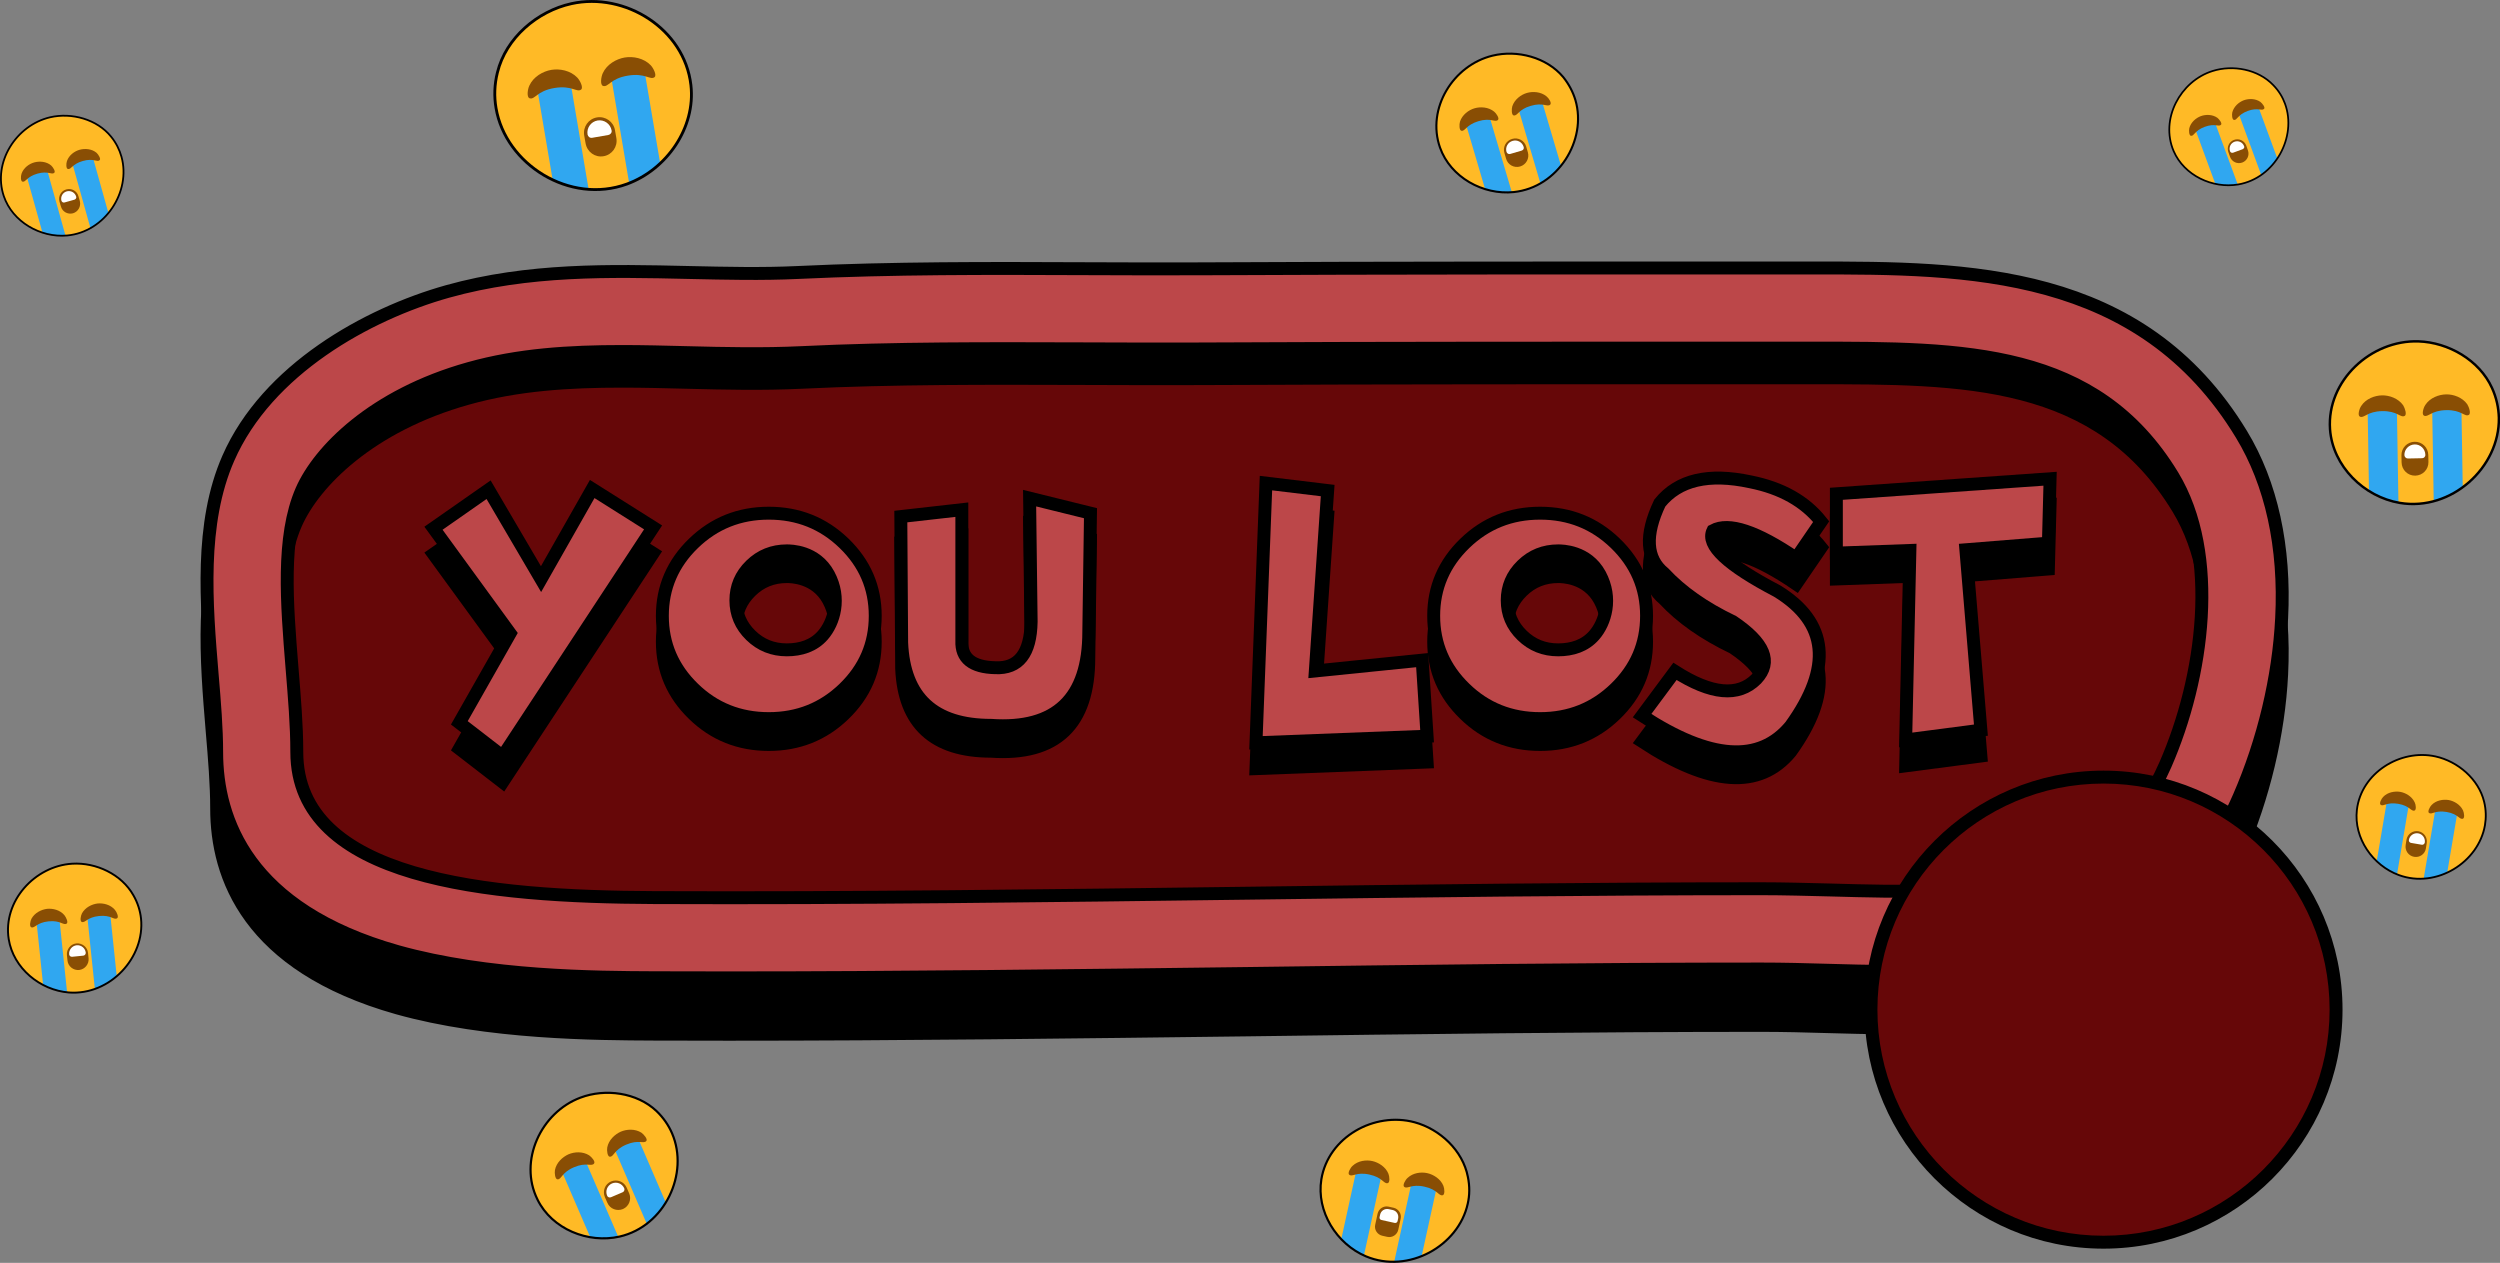 <?xml version="1.0" encoding="utf-8"?>
<!-- Generator: Adobe Illustrator 28.0.0, SVG Export Plug-In . SVG Version: 6.00 Build 0)  -->
<svg version="1.1" id="Layer_1" xmlns="http://www.w3.org/2000/svg" xmlns:xlink="http://www.w3.org/1999/xlink" x="0px" y="0px"
	 viewBox="0 0 1778.1 898.2" style="enable-background:new 0 0 1778.1 898.2;" xml:space="preserve">
<rect x="0" y="0" width="1778.1" height="898.2" fill="#808080" stroke="none"/>
<style type="text/css">
	.st0{stroke:#000000;stroke-width:9.189;stroke-miterlimit:10;}
	.st1{fill:#660708;}
	.st2{fill:#bc4749;stroke:#000000;stroke-width:9.189;stroke-miterlimit:10;}
	.st3{fill:#bc4749;stroke:#000000;stroke-width:9.189;stroke-miterlimit:10;}
	.st4{fill:#FFBA26;}
	.st5{fill:#894E04;}
	.st6{fill:#FFFFFF;}
	.st7{clip-path:url(#SVGID_00000116958301910251382930000015880166854841721532_);}
	.st8{fill:#30A7F0;}
	.st9{fill:none;stroke:#000000;stroke-width:1.333;stroke-miterlimit:10;}
	.st10{clip-path:url(#SVGID_00000003087098687389600830000005597485992099202177_);}
	.st11{fill:none;stroke:#000000;stroke-width:2.027;stroke-miterlimit:10;}
	.st12{clip-path:url(#SVGID_00000160906812917029803630000012353119653825832623_);}
	.st13{fill:none;stroke:#000000;stroke-width:1.483;stroke-miterlimit:10;}
	.st14{clip-path:url(#SVGID_00000054961820626838293580000001962230221267757454_);}
	.st15{fill:none;stroke:#000000;stroke-width:1.249;stroke-miterlimit:10;}
	.st16{clip-path:url(#SVGID_00000019653124064060420130000013194302657739616134_);}
	.st17{fill:none;stroke:#000000;stroke-width:1.532;stroke-miterlimit:10;}
	.st18{clip-path:url(#SVGID_00000171703149411527309040000015782802300204050354_);}
	.st19{fill:none;stroke:#000000;stroke-width:1.55;stroke-miterlimit:10;}
	.st20{clip-path:url(#SVGID_00000060740585618852434870000002459294574392763827_);}
	.st21{fill:none;stroke:#000000;stroke-width:1.747;stroke-miterlimit:10;}
	.st22{clip-path:url(#SVGID_00000068657776482142475570000005283001172013578642_);}
	.st23{fill:none;stroke:#000000;stroke-width:1.383;stroke-miterlimit:10;}
	.st24{clip-path:url(#SVGID_00000112623915371418666470000011949352176720317844_);}
	.st25{fill:none;stroke:#000000;stroke-width:1.282;stroke-miterlimit:10;}
	.st26{fill:#660708;}
</style>
<g>
	<g>
		<g>
			<path class="st0" d="M518.3,735.6c-17.8,0-35.5,0-53.2-0.1c-41.2-0.2-117.9-0.5-182.4-18.6c-106.3-30-128.6-93.7-128.6-141.8
				c0-16.7-1.5-35.4-3.2-55.2c-4.2-50.4-8.9-107.5,11.5-153.9C190,303,261,263.5,318.3,247.4c57.6-16.1,115.5-14.8,171.5-13.5
				c26.9,0.6,52.3,1.2,77.7,0c67.5-3.2,136.1-3,202.5-2.7c26.8,0.1,54.6,0.2,81.8,0.1c137.9-0.7,278-0.6,413.6-0.6h24.4
				c109.1,0,232.7,0.1,304.4,118.3c21.3,35,31.2,80.2,28.6,130.7c-2.1,42.1-12.9,87.3-30.3,127.2c-25.6,58.7-68.3,95.4-130.4,112.4
				l0,0c-51.1,14-107.2,12.4-161.5,10.9c-16.7-0.5-32.4-0.9-47.9-0.9c-122.1,0-246,1.6-365.9,3.2C766.2,734,642,735.6,518.3,735.6z
				 M442.5,290.1c-37.5,0-73.7,2.2-108.9,12.1c-68.2,19.1-106.7,58.6-119,86.6c-14.5,33.2-10.6,80.6-6.9,126.4
				c1.7,21,3.4,40.8,3.4,59.8c0,90.8,135.9,103,254.2,103.5c140.6,0.6,283-1.3,420.6-3.1c120.1-1.6,244.2-3.2,366.7-3.2
				c16.3,0,33.2,0.5,49.5,0.9c50.1,1.4,102,2.8,144.9-8.9c45-12.3,74.6-37.8,93.1-80.2c27.1-62,39.2-149.5,5.2-205.5
				c-55.1-90.8-148.1-90.8-255.7-90.8h-24.4c-135.5,0-275.6-0.1-413.3,0.6c-27.4,0.1-55.3,0-82.2-0.1c-65.7-0.2-133.6-0.5-199.6,2.7
				c-27.4,1.3-55,0.7-81.7,0C472.9,290.5,457.6,290.1,442.5,290.1z"/>
		</g>
		<g>
			<path d="M442.5,250c-37.5,0-73.7,2.2-108.9,12.1c-68.2,19.1-106.7,58.6-119,86.6c-14.5,33.2-10.6,80.6-6.9,126.4
				c1.7,21,3.4,40.8,3.4,59.8c0,90.8,135.9,103,254.2,103.5c140.6,0.6,283-1.3,420.6-3.1c120.1-1.6,244.2-3.2,366.7-3.2
				c16.3,0,33.2,0.5,49.5,0.9c50.1,1.4,102,2.8,144.9-8.9c45-12.3,74.6-37.8,93.1-80.2c27.1-62,39.2-149.5,5.2-205.5
				c-55.1-90.8-148.1-90.8-255.7-90.8h-24.4c-135.5,0-275.6-0.1-413.3,0.6c-27.4,0.1-55.3,0-82.2-0.1c-65.7-0.2-133.6-0.5-199.6,2.7
				c-27.4,1.3-55,0.7-81.7,0C472.9,250.4,457.6,250,442.5,250z"/>
		</g>
		<g>
			<path class="st1" d="M442.5,275.7c-37.5,0-73.7,2.2-108.9,12.1c-68.2,19.1-106.7,58.6-119,86.6c-14.5,33.2-10.6,80.6-6.9,126.4
				c1.7,21,3.4,40.8,3.4,59.8c0,90.8,135.9,103,254.2,103.5c140.6,0.6,283-1.3,420.6-3.1c120.1-1.6,244.2-3.2,366.7-3.2
				c16.3,0,33.2,0.5,49.5,0.9c50.1,1.4,102,2.8,144.9-8.9c45-12.3,74.6-37.8,93.1-80.2c27.1-62,39.2-149.5,5.2-205.5
				c-55.1-90.8-148.1-90.8-255.7-90.8h-24.4c-135.5,0-275.6-0.1-413.3,0.6c-27.4,0.1-55.3,0-82.2-0.1c-65.7-0.2-133.6-0.5-199.6,2.7
				c-27.4,1.3-55,0.7-81.7,0C472.9,276.1,457.6,275.7,442.5,275.7z"/>
		</g>
		<g>
			<path class="st0" d="M357.5,556.3l-30.8-23.8l36.1-63.6l-54.5-74.8l39.2-27.4l37.3,63.6l36.4-64.1l43.3,27.3L357.5,556.3z"/>
			<path class="st0" d="M600.3,404.8c14.8,14.3,22.2,31.5,22.2,51.6c0,20.2-7.4,37.4-22.2,51.7s-32.6,21.4-53.5,21.4
				s-38.8-7.1-53.5-21.4c-14.8-14.3-22.2-31.5-22.2-51.7c0-20.1,7.4-37.3,22.2-51.6c14.8-14.3,32.6-21.4,53.5-21.4
				S585.5,390.5,600.3,404.8z M559.6,410.1c-10,0-18.5,3.4-25.6,10.3s-10.6,15.2-10.6,24.9c0,9.7,3.5,18,10.6,24.9
				s15.6,10.3,25.6,10.3s19.1-2.9,25.6-10.3c8-9.1,13.2-26.4,4.1-43.3C580.2,410.1,562.3,410.1,559.6,410.1z"/>
			<path class="st0" d="M1148.9,404.8c14.8,14.3,22.2,31.5,22.2,51.6c0,20.2-7.4,37.4-22.2,51.7c-14.8,14.3-32.6,21.4-53.5,21.4
				s-38.8-7.1-53.5-21.4c-14.8-14.3-22.2-31.5-22.2-51.7c0-20.1,7.4-37.3,22.2-51.6c14.8-14.3,32.6-21.4,53.5-21.4
				S1134.1,390.5,1148.9,404.8z M1108.2,410.1c-10,0-18.5,3.4-25.6,10.3s-10.6,15.2-10.6,24.9c0,9.7,3.5,18,10.6,24.9
				s15.6,10.3,25.6,10.3s19.1-2.9,25.6-10.3c8-9.1,13.2-26.4,4.1-43.3C1128.8,410.1,1110.8,410.1,1108.2,410.1z"/>
			<path class="st0" d="M640.7,385.8l43.4-4.9v93.3c-0.5,12.4,7.4,18.7,23.7,19.1c16.7,0.8,25.2-10.1,25.6-32.7l-1.1-87.9l43.3,10.7
				l-1.2,84.4c0,47.5-23.2,69.7-69.5,66.5c-40.7,0-61.9-19.6-63.6-58.8L640.7,385.8z"/>
			<path class="st0" d="M900.4,362l43.9,5.3l-8.8,128.3l76-7.7l3.5,54.1l-121.7,4.7L900.4,362z"/>
			<path class="st0" d="M1167.9,527.4l23.4-31.5c25.8,16.5,45.1,18.3,57.9,5.4c11.4-12.1,5.8-25.6-16.6-40.7
				c-20.5-9.8-36.8-21.3-49.1-34.5c-12.8-10.5-13.8-27.1-3-49.9c13.3-16.5,34.8-21.5,64.5-15.1c22,4.4,38.8,13.8,50.3,28.3l-17.8,26
				c-28.2-19.2-48-25.7-59.2-19.6c-5,10.2,10.3,24.5,45.7,43c36.4,22.3,39.6,54.2,9.6,95.9C1251.5,561.5,1216.3,559.1,1167.9,527.4z
				"/>
			<path class="st0" d="M1306.1,411.8v-42.2l152-10.7l-1.2,45.8l-58.7,4.7l10.7,128.3l-53.5,7l3-134.8L1306.1,411.8z"/>
		</g>
		<g>
			<path class="st2" d="M357.5,537.9l-30.8-23.8l36.1-63.6l-54.5-74.8l39.2-27.4l37.3,63.6l36.4-64.1l43.3,27.3L357.5,537.9z"/>
			<path class="st2" d="M600.3,386.4c14.8,14.3,22.2,31.5,22.2,51.6c0,20.2-7.4,37.4-22.2,51.7c-14.8,14.3-32.6,21.4-53.5,21.4
				s-38.8-7.1-53.5-21.4c-14.8-14.3-22.2-31.5-22.2-51.7c0-20.1,7.4-37.3,22.2-51.6c14.8-14.3,32.6-21.4,53.5-21.4
				S585.5,372.1,600.3,386.4z M559.6,391.8c-10,0-18.5,3.4-25.6,10.3s-10.6,15.2-10.6,24.9c0,9.7,3.5,18,10.6,24.9
				s15.6,10.3,25.6,10.3s19.1-2.9,25.6-10.3c8-9.1,13.2-26.4,4.1-43.3C580.2,391.8,562.3,391.8,559.6,391.8z"/>
			<path class="st2" d="M1148.9,386.4c14.8,14.3,22.2,31.5,22.2,51.6c0,20.2-7.4,37.4-22.2,51.7c-14.8,14.3-32.6,21.4-53.5,21.4
				s-38.8-7.1-53.5-21.4c-14.8-14.3-22.2-31.5-22.2-51.7c0-20.1,7.4-37.3,22.2-51.6c14.8-14.3,32.6-21.4,53.5-21.4
				S1134.1,372.1,1148.9,386.4z M1108.2,391.8c-10,0-18.5,3.4-25.6,10.3S1072,417.3,1072,427c0,9.7,3.5,18,10.6,24.9
				s15.6,10.3,25.6,10.3s19.1-2.9,25.6-10.3c8-9.1,13.2-26.4,4.1-43.3C1128.8,391.8,1110.8,391.8,1108.2,391.8z"/>
			<path class="st2" d="M640.7,367.4l43.4-4.9v93.3c-0.5,12.4,7.4,18.7,23.7,19.1c16.7,0.8,25.2-10.1,25.6-32.7l-1.1-87.9l43.3,10.7
				l-1.2,84.4c0,47.5-23.2,69.7-69.5,66.5c-40.7,0-61.9-19.6-63.6-58.8L640.7,367.4z"/>
			<path class="st2" d="M900.4,343.6l43.9,5.3l-8.8,128.3l76-7.7l3.5,54.1l-121.7,4.7L900.4,343.6z"/>
			<path class="st2" d="M1167.9,509l23.4-31.5c25.8,16.5,45.1,18.3,57.9,5.4c11.4-12.1,5.8-25.6-16.6-40.7
				c-20.5-9.8-36.8-21.3-49.1-34.5c-12.8-10.5-13.8-27.1-3-49.9c13.3-16.5,34.8-21.5,64.5-15.1c22,4.4,38.8,13.8,50.3,28.3l-17.8,26
				c-28.2-19.2-48-25.7-59.2-19.6c-5,10.2,10.3,24.5,45.7,43c36.4,22.3,39.6,54.2,9.6,95.9C1251.5,543.1,1216.3,540.7,1167.9,509z"
				/>
			<path class="st2" d="M1306.1,393.4v-42.2l152-10.7l-1.2,45.8l-58.7,4.7l10.7,128.3l-53.5,7l3-134.8L1306.1,393.4z"/>
		</g>
		<g>
			<path class="st3" d="M518.3,695.5c-17.8,0-35.5,0-53.2-0.1c-41.2-0.2-117.9-0.5-182.4-18.6c-106.3-30-128.6-93.7-128.6-141.8
				c0-16.7-1.5-35.4-3.2-55.2c-4.2-50.4-8.9-107.5,11.5-153.9c27.6-63,98.6-102.5,155.9-118.6c57.6-16.1,115.5-14.8,171.5-13.5
				c26.9,0.6,52.3,1.2,77.7,0c67.5-3.2,136.1-3,202.5-2.7c26.8,0.1,54.6,0.2,81.8,0.1c137.9-0.7,278-0.6,413.6-0.6h24.4
				c109.1,0,232.7,0.1,304.4,118.3c21.3,35,31.2,80.2,28.6,130.7c-2.1,42.1-12.9,87.3-30.3,127.2c-25.6,58.7-68.3,95.4-130.4,112.4
				l0,0c-51.1,14-107.2,12.4-161.5,10.9c-16.7-0.5-32.4-0.9-47.9-0.9c-122.1,0-246,1.6-365.9,3.2C766.2,693.9,642,695.5,518.3,695.5
				z M442.5,250c-37.5,0-73.7,2.2-108.9,12.1c-68.2,19.1-106.7,58.6-119,86.6c-14.5,33.2-10.6,80.6-6.9,126.4
				c1.7,21,3.4,40.8,3.4,59.8c0,90.8,135.9,103,254.2,103.5c140.6,0.6,283-1.3,420.6-3.1c120.1-1.6,244.2-3.2,366.7-3.2
				c16.3,0,33.2,0.5,49.5,0.9c50.1,1.4,102,2.8,144.9-8.9c45-12.3,74.6-37.8,93.1-80.2c27.1-62,39.2-149.5,5.2-205.5
				c-55.1-90.8-148.1-90.8-255.7-90.8h-24.4c-135.5,0-275.6-0.1-413.3,0.6c-27.4,0.1-55.3,0-82.2-0.1c-65.7-0.2-133.6-0.5-199.6,2.7
				c-27.4,1.3-55,0.7-81.7,0C472.9,250.4,457.6,250,442.5,250z"/>
		</g>
	</g>
	<g>
		<path class="st4" d="M1767.4,586.9c-4.5,26.4-34.5,45.3-61.2,35.5c-18.6-6.8-32.2-26.3-29.9-46.3c3-26.3,30.8-43.6,55.9-38.1
			c15.9,3.5,30.7,16.1,34.6,32.2C1768.2,575.9,1768.3,581.6,1767.4,586.9z"/>
		<path class="st5" d="M1717,609.4L1717,609.4c-4-0.7-6.6-4.4-6-8.4l0.6-3.8c0.7-4,4.4-6.6,8.4-6l0,0c4,0.7,6.6,4.4,6,8.4l-0.6,3.8
			C1724.8,607.4,1721,610.1,1717,609.4z"/>
		<path class="st6" d="M1722.4,600.8l-7.6-1.3c-1-0.2-1.7-1.1-1.5-2.1l0,0c0.5-3.1,3.5-5.2,6.6-4.7l0,0c3.1,0.5,5.2,3.5,4.7,6.6l0,0
			C1724.4,600.3,1723.4,601,1722.4,600.8z"/>
		<g>
			<g>
				<defs>
					<path id="SVGID_1_" d="M1767.4,586.9c-4.5,26.4-34.5,45.3-61.2,35.5c-18.6-6.8-32.2-26.3-29.9-46.3c3-26.3,30.8-43.6,55.9-38.1
						c15.9,3.5,30.7,16.1,34.6,32.2C1768.2,575.9,1768.3,581.6,1767.4,586.9z"/>
				</defs>
				<clipPath id="SVGID_00000075840750580397230950000006426913483375889028_">
					<use xlink:href="#SVGID_1_"  style="overflow:visible;"/>
				</clipPath>
				<g style="clip-path:url(#SVGID_00000075840750580397230950000006426913483375889028_);">
					
						<rect x="1674" y="588.6" transform="matrix(0.167 -0.986 0.986 0.167 828.9 2174.233)" class="st8" width="54.6" height="15.8"/>
					
						<rect x="1708.5" y="594.5" transform="matrix(0.167 -0.986 0.986 0.167 851.813 2213.149)" class="st8" width="54.6" height="15.8"/>
					<g>
						<path class="st5" d="M1717.3,576.5c-2.5,0.8-3.3-3.4-11.6-4.8c-8.2-1.4-10.5,2.2-12.5,0.7c-1.2-0.9,0.5-4.3,1.8-5.6
							c3.2-3.4,8.2-4.2,12.1-3.6c3.9,0.7,8.3,3.2,10.3,7.4C1718.3,572.3,1718.7,576.1,1717.3,576.5z"/>
					</g>
					<g>
						<path class="st5" d="M1751.7,582.3c-2.5,0.8-3.3-3.4-11.6-4.8s-10.5,2.2-12.5,0.7c-1.2-0.9,0.5-4.3,1.8-5.6
							c3.2-3.4,8.2-4.2,12.1-3.6c3.9,0.7,8.3,3.2,10.3,7.4C1752.6,578.2,1753.1,581.9,1751.7,582.3z"/>
					</g>
				</g>
			</g>
		</g>
		<path class="st9" d="M1767.4,586.9c-4.5,26.4-34.5,45.3-61.2,35.5c-18.6-6.8-32.2-26.3-29.9-46.3c3-26.3,30.8-43.6,55.9-38.1
			c15.9,3.5,30.7,16.1,34.6,32.2C1768.2,575.9,1768.3,581.6,1767.4,586.9z"/>
	</g>
	<g>
		<path class="st4" d="M352.8,76.9c6.8,40.1,52.5,68.8,93.1,54c28.2-10.3,49-40,45.5-70.4c-4.6-40-46.8-66.3-85-57.9
			c-24.2,5.3-46.6,24.4-52.6,48.9C351.6,60.2,351.4,68.8,352.8,76.9z"/>
		<path class="st5" d="M429.3,111.1L429.3,111.1c6-1,10.1-6.7,9.1-12.8l-1-5.7c-1-6-6.7-10.1-12.8-9.1l0,0c-6,1-10.1,6.7-9.1,12.8
			l1,5.7C417.6,108.1,423.3,112.2,429.3,111.1z"/>
		<path class="st6" d="M421.2,98l11.5-2c1.5-0.3,2.6-1.7,2.3-3.2l0,0c-0.8-4.7-5.3-7.9-10-7.1l0,0c-4.7,0.8-7.9,5.3-7.1,10l0,0
			C418.2,97.2,419.6,98.3,421.2,98z"/>
		<g>
			<g>
				<defs>
					<path id="SVGID_00000114037189503257047420000002245846463570295959_" d="M352.8,76.9c6.8,40.1,52.5,68.8,93.1,54
						c28.2-10.3,49-40,45.5-70.4c-4.6-40-46.8-66.3-85-57.9c-24.2,5.3-46.6,24.4-52.6,48.9C351.6,60.2,351.4,68.8,352.8,76.9z"/>
				</defs>
				<clipPath id="SVGID_00000051356122760084899600000014789692328422050999_">
					<use xlink:href="#SVGID_00000114037189503257047420000002245846463570295959_"  style="overflow:visible;"/>
				</clipPath>
				<g style="clip-path:url(#SVGID_00000051356122760084899600000014789692328422050999_);">
					
						<rect x="441.1" y="50.1" transform="matrix(0.986 -0.167 0.167 0.986 -8.943 77.008)" class="st8" width="24.1" height="83.1"/>
					
						<rect x="388.6" y="59" transform="matrix(0.986 -0.167 0.167 0.986 -11.165 68.365)" class="st8" width="24.1" height="83.1"/>
					<g>
						<path class="st5" d="M428.9,61.1c3.8,1.2,5-5.2,17.6-7.3c12.5-2.1,15.9,3.4,19,1.1c1.8-1.4-0.8-6.5-2.7-8.5
							c-4.9-5.1-12.5-6.5-18.5-5.5c-5.9,1-12.7,4.8-15.6,11.2C427.5,54.7,426.7,60.4,428.9,61.1z"/>
					</g>
					<g>
						<path class="st5" d="M376.7,69.9c3.8,1.2,5-5.2,17.6-7.3c12.5-2.1,15.9,3.4,19,1.1c1.8-1.4-0.8-6.5-2.7-8.5
							c-4.9-5.1-12.5-6.5-18.5-5.5c-5.9,1-12.7,4.8-15.6,11.2C375.2,63.6,374.5,69.3,376.7,69.9z"/>
					</g>
				</g>
			</g>
		</g>
		<path class="st11" d="M352.8,76.9c6.8,40.1,52.5,68.8,93.1,54c28.2-10.3,49-40,45.5-70.4c-4.6-40-46.8-66.3-85-57.9
			c-24.2,5.3-46.6,24.4-52.6,48.9C351.6,60.2,351.4,68.8,352.8,76.9z"/>
	</g>
	<g>
		<path class="st4" d="M1120.5,71.2c8.4,28.6-12.4,62.1-43.8,65.4c-21.9,2.3-45-10.5-52.5-31.6c-9.8-27.8,9.4-58.6,37.3-65.4
			c17.6-4.3,38.5,1.1,50.3,15.2C1115.9,59.9,1118.8,65.5,1120.5,71.2z"/>
		<path class="st5" d="M1081.2,118.4L1081.2,118.4c-4.3,1.3-8.8-1.2-10-5.5l-1.2-4.1c-1.3-4.3,1.2-8.8,5.5-10l0,0
			c4.3-1.3,8.8,1.2,10,5.5l1.2,4.1C1087.9,112.6,1085.5,117.1,1081.2,118.4z"/>
		<path class="st6" d="M1082.3,107.1l-8.2,2.4c-1.1,0.3-2.2-0.3-2.6-1.4l0,0c-1-3.4,0.9-6.9,4.3-7.9l0,0c3.4-1,6.9,0.9,7.9,4.3l0,0
			C1084.1,105.6,1083.4,106.8,1082.3,107.1z"/>
		<g>
			<g>
				<defs>
					<path id="SVGID_00000124159490314291353610000018187353273139789475_" d="M1120.5,71.2c8.4,28.6-12.4,62.1-43.8,65.4
						c-21.9,2.3-45-10.5-52.5-31.6c-9.8-27.8,9.4-58.6,37.3-65.4c17.6-4.3,38.5,1.1,50.3,15.2C1115.9,59.9,1118.8,65.5,1120.5,71.2z
						"/>
				</defs>
				<clipPath id="SVGID_00000181076399430843235950000005806853071302968732_">
					<use xlink:href="#SVGID_00000124159490314291353610000018187353273139789475_"  style="overflow:visible;"/>
				</clipPath>
				<g style="clip-path:url(#SVGID_00000181076399430843235950000005806853071302968732_);">
					
						<rect x="1050.5" y="82.8" transform="matrix(0.959 -0.283 0.283 0.959 11.281 304.524)" class="st8" width="17.6" height="60.8"/>
					
						<rect x="1087.8" y="71.8" transform="matrix(0.959 -0.283 0.283 0.959 15.918 314.637)" class="st8" width="17.6" height="60.8"/>
					<g>
						<path class="st5" d="M1065.4,85.3c-2.1,2-5-1.8-13.9,0.9s-9.3,7.3-12.1,6.8c-1.6-0.3-1.6-4.5-1-6.5c1.6-4.9,6.2-8.3,10.4-9.5
							c4.2-1.2,9.9-0.9,13.9,2.4C1064.3,80.7,1066.6,84.2,1065.4,85.3z"/>
					</g>
					<g>
						<path class="st5" d="M1102.6,74.4c-2.1,2-5-1.8-13.9,0.9c-8.9,2.6-9.3,7.3-12.1,6.8c-1.6-0.3-1.6-4.5-1-6.5
							c1.6-4.9,6.2-8.3,10.4-9.5c4.2-1.2,9.9-0.9,13.9,2.4C1101.5,69.7,1103.8,73.2,1102.6,74.4z"/>
					</g>
				</g>
			</g>
		</g>
		<path class="st13" d="M1120.5,71.2c8.4,28.6-12.4,62.1-43.8,65.4c-21.9,2.3-45-10.5-52.5-31.6c-9.8-27.8,9.4-58.6,37.3-65.4
			c17.6-4.3,38.5,1.1,50.3,15.2C1115.9,59.9,1118.8,65.5,1120.5,71.2z"/>
	</g>
	<g>
		<path class="st4" d="M1625.2,73.8c8.6,23.5-7,52.9-33.3,57.4c-18.3,3.1-38.4-6.4-45.9-23.7c-9.8-22.8,4.7-49.8,27.7-57
			c14.5-4.6,32.4-1.2,43.1,10C1620.8,64.6,1623.5,69.1,1625.2,73.8z"/>
		<path class="st5" d="M1594.8,115.6L1594.8,115.6c-3.5,1.3-7.4-0.5-8.7-4l-1.2-3.4c-1.3-3.5,0.5-7.4,4-8.7l0,0
			c3.5-1.3,7.4,0.5,8.7,4l1.2,3.4C1600.1,110.4,1598.3,114.3,1594.8,115.6z"/>
		<path class="st6" d="M1595.1,106.1l-6.8,2.5c-0.9,0.3-1.9-0.1-2.2-1l0,0c-1-2.8,0.4-5.8,3.2-6.8l0,0c2.8-1,5.8,0.4,6.8,3.2l0,0
			C1596.5,104.7,1596,105.7,1595.1,106.1z"/>
		<g>
			<g>
				<defs>
					<path id="SVGID_00000055695321241019257780000017753058638951780229_" d="M1625.2,73.8c8.6,23.5-7,52.9-33.3,57.4
						c-18.3,3.1-38.4-6.4-45.9-23.7c-9.8-22.8,4.7-49.8,27.7-57c14.5-4.6,32.4-1.2,43.1,10C1620.8,64.6,1623.5,69.1,1625.2,73.8z"/>
				</defs>
				<clipPath id="SVGID_00000173153453561174079060000008183341464685299640_">
					<use xlink:href="#SVGID_00000055695321241019257780000017753058638951780229_"  style="overflow:visible;"/>
				</clipPath>
				<g style="clip-path:url(#SVGID_00000173153453561174079060000008183341464685299640_);">
					
						<rect x="1568.7" y="86.8" transform="matrix(0.939 -0.345 0.345 0.939 57.794 549.973)" class="st8" width="14.8" height="51.2"/>
					
						<rect x="1599.5" y="75.5" transform="matrix(0.939 -0.345 0.345 0.939 63.576 559.894)" class="st8" width="14.8" height="51.2"/>
					<g>
						<path class="st5" d="M1579.7,88.7c-1.7,1.8-4.3-1.2-11.6,1.5c-7.3,2.7-7.5,6.7-9.8,6.4c-1.4-0.2-1.6-3.7-1.2-5.4
							c1.1-4.2,4.7-7.3,8.2-8.6c3.5-1.3,8.3-1.3,11.8,1.2C1578.5,84.9,1580.6,87.7,1579.7,88.7z"/>
					</g>
					<g>
						<path class="st5" d="M1610.3,77.4c-1.7,1.8-4.3-1.2-11.6,1.5c-7.3,2.7-7.5,6.7-9.8,6.4c-1.4-0.2-1.6-3.7-1.2-5.4
							c1.1-4.2,4.7-7.3,8.2-8.6c3.5-1.3,8.3-1.3,11.8,1.2C1609.1,73.6,1611.3,76.4,1610.3,77.4z"/>
					</g>
				</g>
			</g>
		</g>
		<path class="st15" d="M1625.2,73.8c8.6,23.5-7,52.9-33.3,57.4c-18.3,3.1-38.4-6.4-45.9-23.7c-9.8-22.8,4.7-49.8,27.7-57
			c14.5-4.6,32.4-1.2,43.1,10C1620.8,64.6,1623.5,69.1,1625.2,73.8z"/>
	</g>
	<g>
		<path class="st4" d="M1043.9,856.2c-6.6,30-42.2,50-72.3,37.4c-21-8.8-35.5-32-31.8-54.8c4.9-30.1,37.7-48.3,66.3-40.6
			c18.1,4.9,34.3,20.1,37.9,38.8C1045.4,843.7,1045.3,850.2,1043.9,856.2z"/>
		<path class="st5" d="M986.7,879.7l-3.6-0.8c-3.5-0.8-5.8-4.3-5-7.8l1.7-7.9c0.8-3.5,4.3-5.8,7.8-5l3.6,0.8c3.5,0.8,5.8,4.3,5,7.8
			l-1.7,7.9C993.7,878.2,990.2,880.5,986.7,879.7z"/>
		<path class="st6" d="M992,869.8l-9.5-2.1c-0.9-0.2-1.5-1.1-1.3-2l0.4-1.8c0.6-2.8,3.3-4.5,6.1-3.9l2.8,0.6
			c2.8,0.6,4.5,3.3,3.9,6.1l-0.4,1.8C993.8,869.4,992.9,870,992,869.8z"/>
		<g>
			<g>
				<defs>
					<path id="SVGID_00000098901348029090361300000014446338381976390289_" d="M1043.9,856.2c-6.6,30-42.2,50-72.3,37.4
						c-21-8.8-35.5-32-31.8-54.8c4.9-30.1,37.7-48.3,66.3-40.6c18.1,4.9,34.3,20.1,37.9,38.8
						C1045.4,843.7,1045.3,850.2,1043.9,856.2z"/>
				</defs>
				<clipPath id="SVGID_00000108283418830909031810000008509366403500916902_">
					<use xlink:href="#SVGID_00000098901348029090361300000014446338381976390289_"  style="overflow:visible;"/>
				</clipPath>
				<g style="clip-path:url(#SVGID_00000108283418830909031810000008509366403500916902_);">
					
						<rect x="936.1" y="854.6" transform="matrix(0.214 -0.977 0.977 0.214 -83.578 1623.448)" class="st8" width="62.8" height="18.2"/>
					
						<rect x="975.5" y="863.2" transform="matrix(0.214 -0.977 0.977 0.214 -61.105 1668.594)" class="st8" width="62.8" height="18.2"/>
					<g>
						<path class="st5" d="M987,841.5c-2.9,0.7-3.6-4.1-13-6.1c-9.4-2.1-12.1,2-14.4,0.1c-1.3-1.1,0.8-4.9,2.4-6.3
							c3.9-3.7,9.7-4.4,14.1-3.4c4.4,1,9.4,4.1,11.4,9C988.3,836.8,988.7,841.1,987,841.5z"/>
					</g>
					<g>
						<path class="st5" d="M1026.1,850.1c-2.9,0.7-3.6-4.1-13-6.1c-9.4-2.1-12.1,2-14.4,0.1c-1.3-1.1,0.8-4.9,2.4-6.3
							c3.9-3.7,9.7-4.4,14.1-3.4c4.4,1,9.4,4.1,11.4,9C1027.4,845.4,1027.8,849.7,1026.1,850.1z"/>
					</g>
				</g>
			</g>
		</g>
		<path class="st17" d="M1043.9,856.2c-6.6,30-42.2,50-72.3,37.4c-21-8.8-35.5-32-31.8-54.8c4.9-30.1,37.7-48.3,66.3-40.6
			c18.1,4.9,34.3,20.1,37.9,38.8C1045.4,843.7,1045.3,850.2,1043.9,856.2z"/>
	</g>
	<g>
		<path class="st4" d="M478,806.1c12.3,28.6-5.1,66-37.3,73.4c-22.4,5.1-48.1-5.3-58.4-26.3c-13.7-27.6,2.5-62,30.5-72.5
			c17.7-6.7,40.1-3.7,54.1,9.5C471.8,794.9,475.5,800.3,478,806.1z"/>
		<path class="st5" d="M443.1,859.9L443.1,859.9c-4.3,1.8-9.3-0.1-11.1-4.4l-1.8-4.1c-1.8-4.3,0.1-9.3,4.4-11.1l0,0
			c4.3-1.8,9.3,0.1,11.1,4.4l1.8,4.1C449.3,853,447.4,858,443.1,859.9z"/>
		<path class="st6" d="M442.8,848l-8.2,3.5c-1.1,0.5-2.4,0-2.8-1.1l0,0c-1.4-3.4,0.1-7.2,3.5-8.7l0,0c3.4-1.4,7.2,0.1,8.7,3.5l0,0
			C444.4,846.3,443.9,847.6,442.8,848z"/>
		<g>
			<g>
				<defs>
					<path id="SVGID_00000065043630918266946590000010807657141869075872_" d="M478,806.1c12.3,28.6-5.1,66-37.3,73.4
						c-22.4,5.1-48.1-5.3-58.4-26.3c-13.7-27.6,2.5-62,30.5-72.5c17.7-6.7,40.1-3.7,54.1,9.5C471.8,794.9,475.5,800.3,478,806.1z"/>
				</defs>
				<clipPath id="SVGID_00000106870211971768096480000003618326981809021615_">
					<use xlink:href="#SVGID_00000065043630918266946590000010807657141869075872_"  style="overflow:visible;"/>
				</clipPath>
				<g style="clip-path:url(#SVGID_00000106870211971768096480000003618326981809021615_);">
					
						<rect x="410.4" y="825.4" transform="matrix(0.918 -0.396 0.396 0.918 -304.878 235.909)" class="st8" width="18.4" height="63.5"/>
					
						<rect x="447.8" y="809.3" transform="matrix(0.918 -0.396 0.396 0.918 -295.456 249.391)" class="st8" width="18.4" height="63.5"/>
					<g>
						<path class="st5" d="M422.5,827.6c-1.9,2.3-5.4-1.2-14.3,2.6s-8.8,8.8-11.7,8.6c-1.7-0.1-2.2-4.5-1.8-6.6
							c1-5.3,5.4-9.3,9.6-11.2c4.2-1.8,10.1-2.2,14.7,0.7C420.8,822.9,423.7,826.2,422.5,827.6z"/>
					</g>
					<g>
						<path class="st5" d="M459.7,811.5c-1.9,2.3-5.4-1.2-14.3,2.6s-8.8,8.8-11.7,8.6c-1.7-0.1-2.2-4.5-1.8-6.6
							c1-5.3,5.4-9.3,9.6-11.2c4.2-1.8,10.1-2.2,14.7,0.7C458,806.9,460.8,810.2,459.7,811.5z"/>
					</g>
				</g>
			</g>
		</g>
		<path class="st19" d="M478,806.1c12.3,28.6-5.1,66-37.3,73.4c-22.4,5.1-48.1-5.3-58.4-26.3c-13.7-27.6,2.5-62,30.5-72.5
			c17.7-6.7,40.1-3.7,54.1,9.5C471.8,794.9,475.5,800.3,478,806.1z"/>
	</g>
	<g>
		<path class="st4" d="M1777.3,297.2c0.6,35.1-33.6,66.6-70.4,60.5c-25.6-4.3-47.8-26.1-49.7-52.4c-2.4-34.6,29.2-63.6,62.9-62.5
			c21.3,0.7,43.3,13.3,52.3,33.1C1775.6,282.9,1777.1,290.1,1777.3,297.2z"/>
		<path class="st5" d="M1717.8,338.3L1717.8,338.3c-5.3,0.1-9.6-4.1-9.7-9.4l-0.1-5c-0.1-5.3,4.1-9.6,9.4-9.7l0,0
			c5.3-0.1,9.6,4.1,9.7,9.4l0.1,5C1727.3,333.9,1723.1,338.2,1717.8,338.3z"/>
		<path class="st6" d="M1722.7,325.9l-10.1,0.2c-1.3,0-2.4-1-2.5-2.4l0,0c-0.1-4.1,3.2-7.5,7.3-7.6l0,0c4.1-0.1,7.5,3.2,7.6,7.3l0,0
			C1725.1,324.8,1724,325.9,1722.7,325.9z"/>
		<g>
			<g>
				<defs>
					<path id="SVGID_00000059295838942976418050000008560373409187549872_" d="M1777.3,297.2c0.6,35.1-33.6,66.6-70.4,60.5
						c-25.6-4.3-47.8-26.1-49.7-52.4c-2.4-34.6,29.2-63.6,62.9-62.5c21.3,0.7,43.3,13.3,52.3,33.1
						C1775.6,282.9,1777.1,290.1,1777.3,297.2z"/>
				</defs>
				<clipPath id="SVGID_00000070097375035074571330000000532680182585595778_">
					<use xlink:href="#SVGID_00000059295838942976418050000008560373409187549872_"  style="overflow:visible;"/>
				</clipPath>
				<g style="clip-path:url(#SVGID_00000070097375035074571330000000532680182585595778_);">
					
						<rect x="1684.3" y="289.7" transform="matrix(1 -1.648385e-02 1.648385e-02 1 -5.135 27.979)" class="st8" width="20.8" height="71.6"/>
					
						<rect x="1730.2" y="289" transform="matrix(1 -1.648385e-02 1.648385e-02 1 -5.118 28.735)" class="st8" width="20.8" height="71.6"/>
					<g>
						<path class="st5" d="M1710.3,295.8c-3,1.6-5.1-3.6-16-3.4s-12.9,5.4-15.9,3.9c-1.7-0.9-0.4-5.6,1-7.6
							c3.3-5.1,9.6-7.4,14.8-7.5c5.2-0.1,11.5,2.1,15,7C1710.5,290.3,1712,294.9,1710.3,295.8z"/>
					</g>
					<g>
						<path class="st5" d="M1755.9,295.1c-3,1.6-5.1-3.6-16-3.4s-12.9,5.4-15.9,3.9c-1.7-0.9-0.4-5.6,1-7.6
							c3.3-5.1,9.6-7.4,14.8-7.5c5.2-0.1,11.5,2.1,15,7C1756.1,289.5,1757.6,294.2,1755.9,295.1z"/>
					</g>
				</g>
			</g>
		</g>
		<path class="st21" d="M1777.3,297.2c0.6,35.1-33.6,66.6-70.4,60.5c-25.6-4.3-47.8-26.1-49.7-52.4c-2.4-34.6,29.2-63.6,62.9-62.5
			c21.3,0.7,43.3,13.3,52.3,33.1C1775.6,282.9,1777.1,290.1,1777.3,297.2z"/>
	</g>
	<g>
		<path class="st4" d="M100.3,653.3c2.9,27.6-21.9,54.8-51.3,52.6C28.5,704.3,9.5,688.6,6.2,668c-4.3-27.1,18.6-52.1,45.2-53.7
			c16.9-1,35.1,7.5,43.5,22.5C98,642.2,99.7,647.8,100.3,653.3z"/>
		<path class="st5" d="M56.3,689.9L56.3,689.9c-4.1,0.4-7.9-2.6-8.3-6.7l-0.4-3.9c-0.4-4.1,2.6-7.9,6.7-8.3l0,0
			c4.1-0.4,7.9,2.6,8.3,6.7l0.4,3.9C63.4,685.7,60.4,689.4,56.3,689.9z"/>
		<path class="st6" d="M59.2,679.7l-7.9,0.8c-1.1,0.1-2-0.7-2.1-1.7l0,0c-0.3-3.2,2-6.1,5.3-6.5l0,0c3.2-0.3,6.1,2,6.5,5.3l0,0
			C61,678.7,60.3,679.6,59.2,679.7z"/>
		<g>
			<g>
				<defs>
					<path id="SVGID_00000072985191040664723210000011892411348157187212_" d="M100.3,653.3c2.9,27.6-21.9,54.8-51.3,52.6
						C28.5,704.3,9.5,688.6,6.2,668c-4.3-27.1,18.6-52.1,45.2-53.7c16.9-1,35.1,7.5,43.5,22.5C98,642.2,99.7,647.8,100.3,653.3z"/>
				</defs>
				<clipPath id="SVGID_00000065055122638485660650000015174830987741747363_">
					<use xlink:href="#SVGID_00000072985191040664723210000011892411348157187212_"  style="overflow:visible;"/>
				</clipPath>
				<g style="clip-path:url(#SVGID_00000065055122638485660650000015174830987741747363_);">
					
						<rect x="28.8" y="653.1" transform="matrix(0.995 -0.104 0.104 0.995 -70.738 7.555)" class="st8" width="16.4" height="56.7"/>
					
						<rect x="64.9" y="649.3" transform="matrix(0.995 -0.104 0.104 0.995 -70.147 11.292)" class="st8" width="16.4" height="56.7"/>
					<g>
						<path class="st5" d="M47.4,656.9c-2.3,1.5-4.3-2.5-12.9-1.6s-9.8,5.2-12.3,4.2c-1.4-0.6-0.7-4.4,0.2-6.1c2.3-4.2,7-6.5,11.1-7
							c4.1-0.4,9.2,0.8,12.3,4.5C47.1,652.5,48.7,656.1,47.4,656.9z"/>
					</g>
					<g>
						<path class="st5" d="M83.3,653.1c-2.3,1.5-4.3-2.5-12.9-1.6s-9.8,5.2-12.3,4.2c-1.4-0.6-0.7-4.4,0.2-6.1c2.3-4.2,7-6.5,11.1-7
							c4.1-0.4,9.2,0.8,12.3,4.5C83.1,648.7,84.6,652.3,83.3,653.1z"/>
					</g>
				</g>
			</g>
		</g>
		<path class="st23" d="M100.3,653.3c2.9,27.6-21.9,54.8-51.3,52.6C28.5,704.3,9.5,688.6,6.2,668c-4.3-27.1,18.6-52.1,45.2-53.7
			c16.9-1,35.1,7.5,43.5,22.5C98,642.2,99.7,647.8,100.3,653.3z"/>
	</g>
	<g>
		<path class="st4" d="M86.4,111.5c6.9,24.8-11.5,53.5-38.7,56c-18.9,1.7-38.8-9.7-45-28c-8.1-24.1,8.9-50.5,33-56.1
			C51,79.9,69,84.8,79,97.2C82.6,101.6,85,106.5,86.4,111.5z"/>
		<path class="st5" d="M51.9,151.7L51.9,151.7c-3.7,1-7.6-1.1-8.6-4.9l-1-3.5c-1-3.7,1.1-7.6,4.9-8.6l0,0c3.7-1,7.6,1.1,8.6,4.9
			l1,3.5C57.7,146.8,55.6,150.6,51.9,151.7z"/>
		<path class="st6" d="M53,142l-7.1,2c-0.9,0.3-1.9-0.3-2.2-1.2l0,0c-0.8-2.9,0.9-5.9,3.8-6.7l0,0c2.9-0.8,5.9,0.9,6.7,3.8l0,0
			C54.5,140.7,53.9,141.7,53,142z"/>
		<g>
			<g>
				<defs>
					<path id="SVGID_00000099639130834944745720000013431219967885516719_" d="M86.4,111.5c6.9,24.8-11.5,53.5-38.7,56
						c-18.9,1.7-38.8-9.7-45-28c-8.1-24.1,8.9-50.5,33-56.1C51,79.9,69,84.8,79,97.2C82.6,101.6,85,106.5,86.4,111.5z"/>
				</defs>
				<clipPath id="SVGID_00000111153129763963884610000004042603386567281039_">
					<use xlink:href="#SVGID_00000099639130834944745720000013431219967885516719_"  style="overflow:visible;"/>
				</clipPath>
				<g style="clip-path:url(#SVGID_00000111153129763963884610000004042603386567281039_);">
					
						<rect x="25.3" y="120.6" transform="matrix(0.963 -0.269 0.269 0.963 -38.295 14.26)" class="st8" width="15.2" height="52.5"/>
					
						<rect x="57.8" y="111.6" transform="matrix(0.963 -0.269 0.269 0.963 -34.669 22.673)" class="st8" width="15.2" height="52.5"/>
					<g>
						<path class="st5" d="M38.6,122.9c-1.8,1.7-4.3-1.6-12,0.6s-8.2,6.2-10.6,5.7c-1.4-0.3-1.3-3.9-0.7-5.6
							c1.4-4.2,5.4-7.1,9.1-8.1s8.6-0.7,12,2.2C37.7,118.9,39.7,122,38.6,122.9z"/>
					</g>
					<g>
						<path class="st5" d="M70.9,113.9c-1.8,1.7-4.3-1.6-12,0.6s-8.2,6.2-10.6,5.7c-1.4-0.3-1.3-3.9-0.7-5.6
							c1.4-4.2,5.4-7.1,9.1-8.1s8.6-0.7,12,2.2C70,109.9,71.9,113,70.9,113.9z"/>
					</g>
				</g>
			</g>
		</g>
		<path class="st25" d="M86.4,111.5c6.9,24.8-11.5,53.5-38.7,56c-18.9,1.7-38.8-9.7-45-28c-8.1-24.1,8.9-50.5,33-56.1
			C51,79.9,69,84.8,79,97.2C82.6,101.6,85,106.5,86.4,111.5z"/>
	</g>
	<g>
		<g>
			<circle class="st26" cx="1496.1" cy="718.1" r="165.4"/>
			<path d="M1496.1,888.1c-93.7,0-170-76.3-170-170s76.3-170,170-170s170,76.3,170,170S1589.9,888.1,1496.1,888.1z M1496.1,557.3
				c-88.7,0-160.8,72.1-160.8,160.8s72.1,160.8,160.8,160.8s160.8-72.1,160.8-160.8S1584.8,557.3,1496.1,557.3z"/>
		</g>
	</g>
</g>
</svg>
